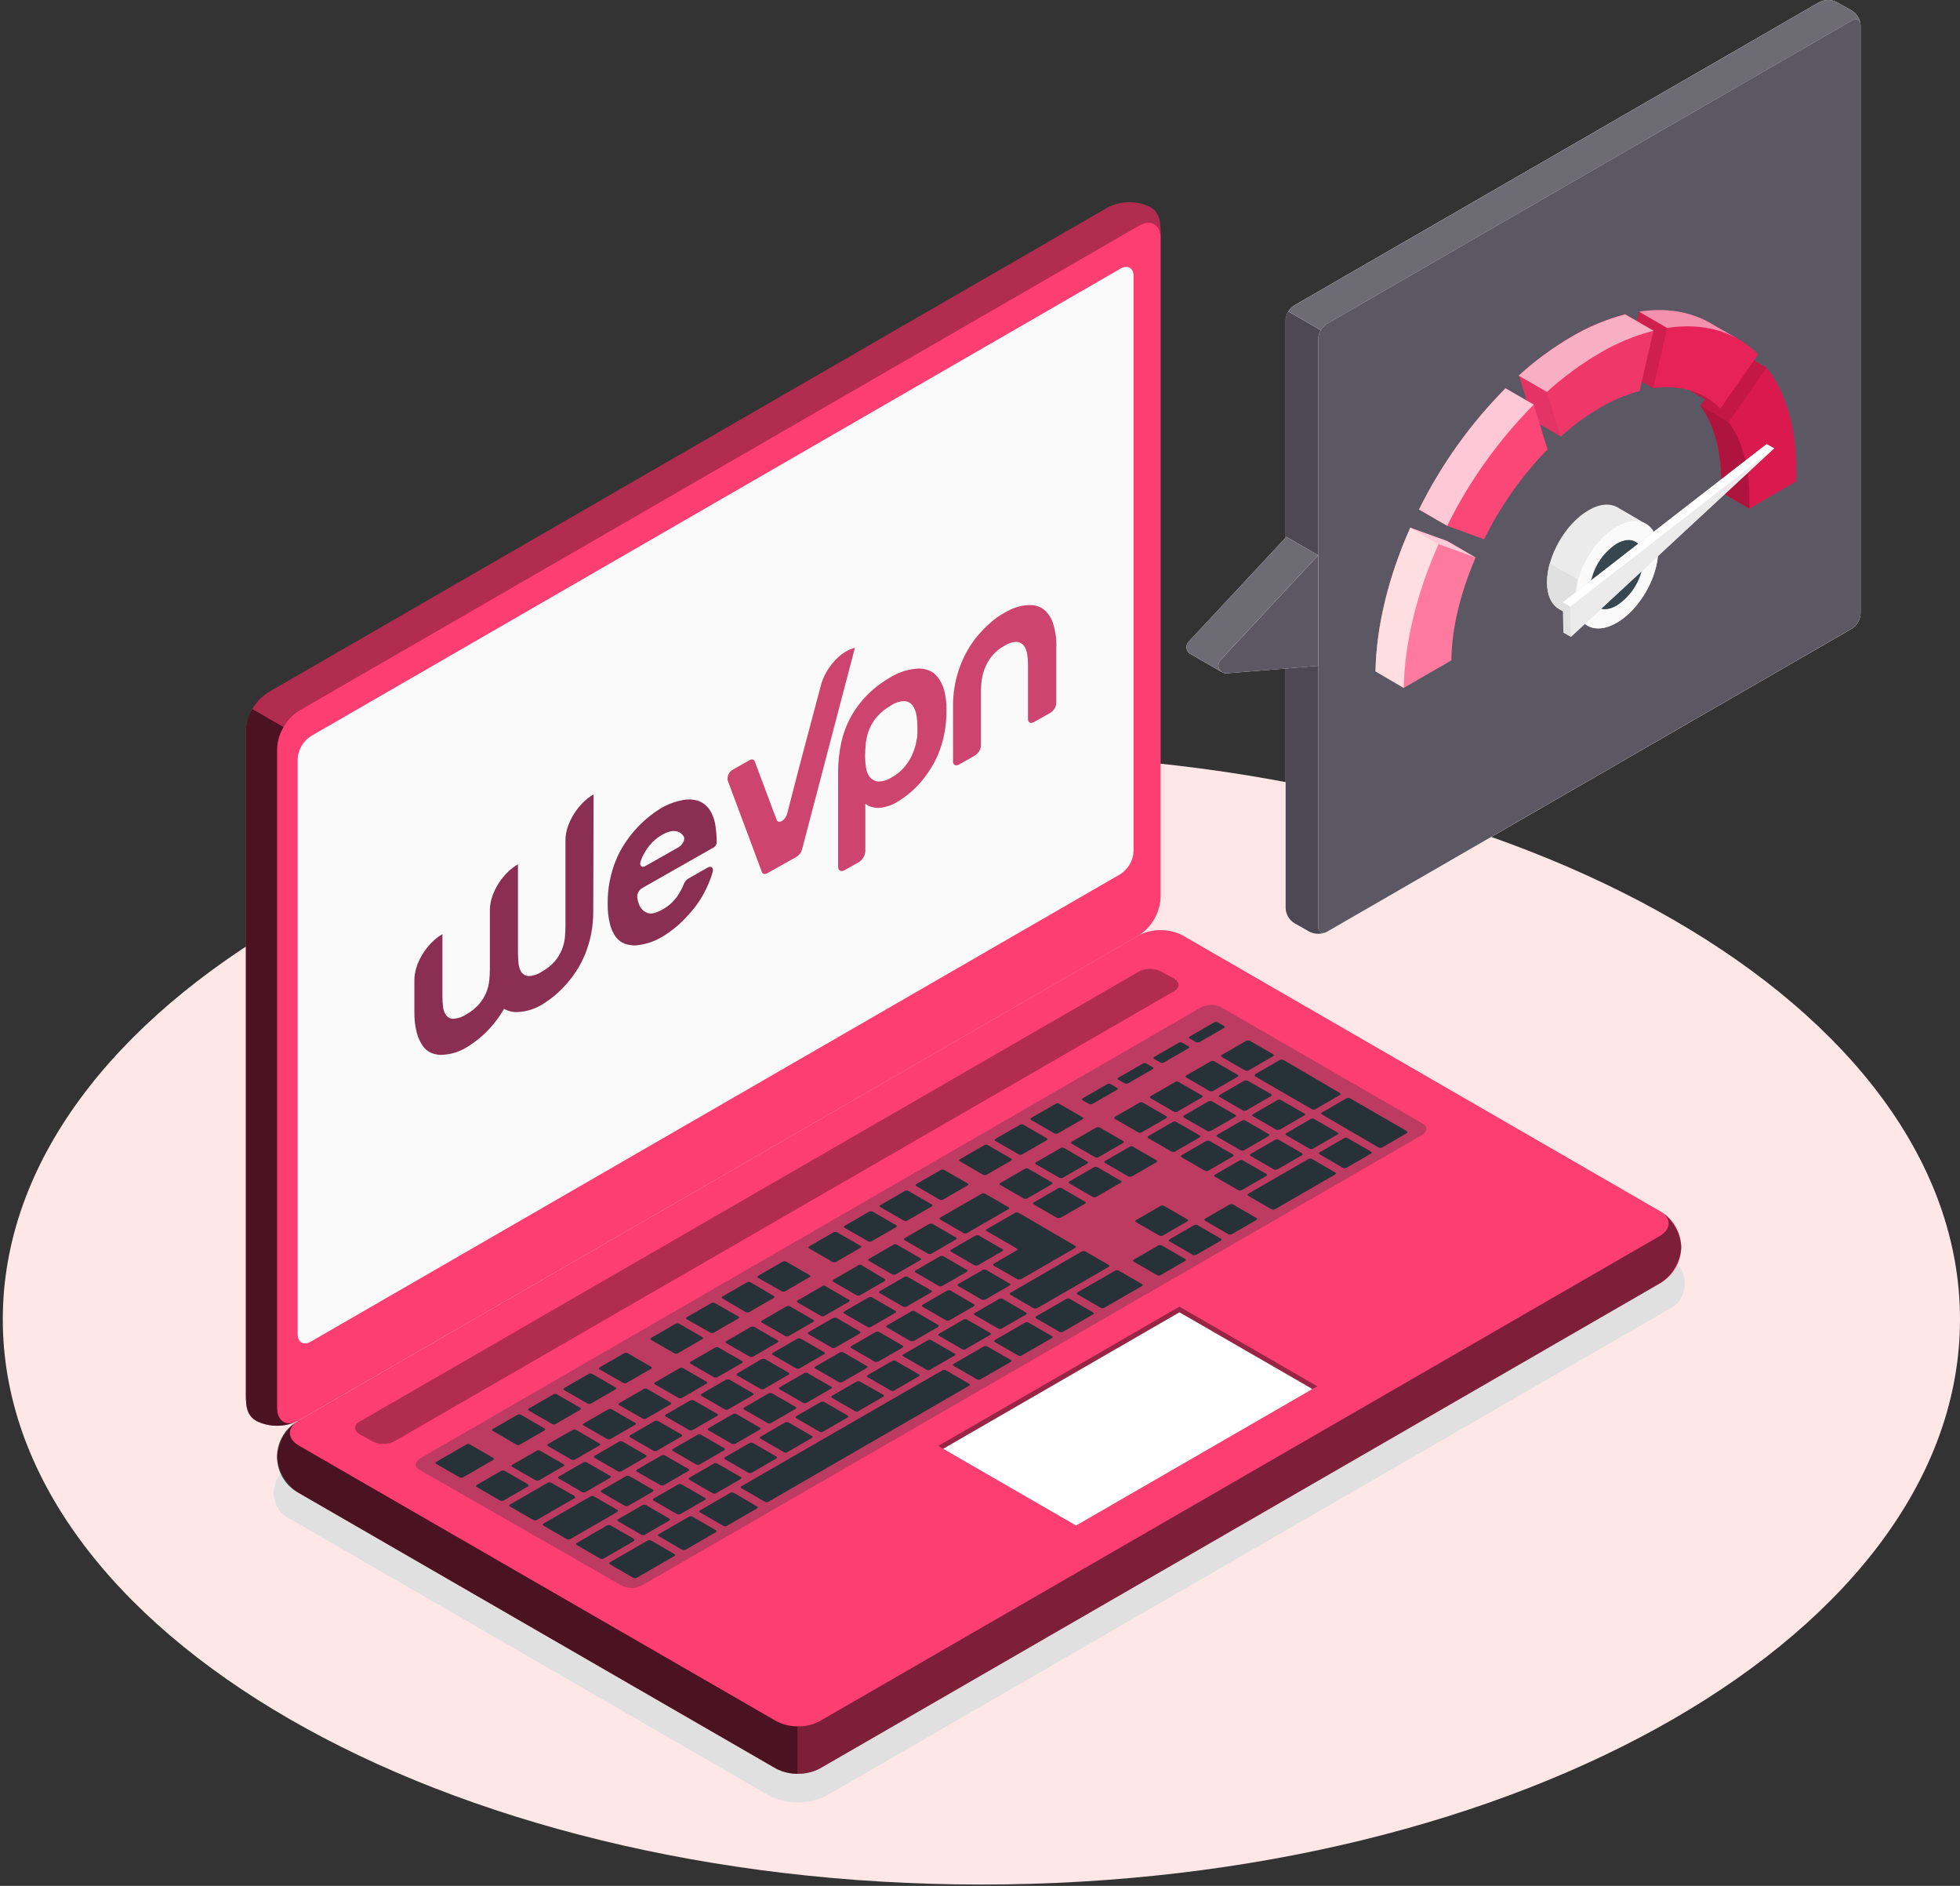 <svg width="473" height="455" viewBox="0 0 473 455" fill="none" xmlns="http://www.w3.org/2000/svg">
<rect x="0" y="0" width="473" height="455" fill="#333333" stroke="none"/>
<path d="M236.837 454.67C367.266 454.67 473 393.624 473 318.321C473 243.017 367.266 181.972 236.837 181.972C106.408 181.972 0.675 243.017 0.675 318.321C0.675 393.624 106.408 454.67 236.837 454.67Z" fill="#FFE7E7"/>
<path d="M192.536 434.845C190.016 434.88 187.53 434.265 185.318 433.058L70.232 366.606C68.986 366.062 67.926 365.166 67.182 364.029C66.437 362.891 66.041 361.561 66.041 360.202C66.041 358.843 66.437 357.513 67.182 356.375C67.926 355.238 68.986 354.342 70.232 353.798L272.874 236.795C275.1 235.622 277.579 235.009 280.096 235.009C282.613 235.009 285.092 235.622 287.318 236.795L402.405 303.248C403.651 303.792 404.711 304.687 405.455 305.825C406.199 306.962 406.596 308.292 406.596 309.651C406.596 311.011 406.199 312.341 405.455 313.478C404.711 314.615 403.651 315.511 402.405 316.055L199.763 433.058C197.547 434.264 195.058 434.879 192.536 434.845Z" fill="#E0E0E0"/>
<path d="M66.878 351.451C67.008 353.227 67.554 354.947 68.474 356.471C69.393 357.996 70.659 359.282 72.168 360.226L187.255 426.688C188.893 427.52 190.704 427.954 192.541 427.954C194.378 427.954 196.189 427.52 197.826 426.688L400.468 309.685C402.05 308.829 403.372 307.561 404.293 306.016C405.214 304.47 405.7 302.705 405.7 300.906C405.7 299.107 405.214 297.341 404.293 295.796C403.372 294.25 402.05 292.982 400.468 292.126L285.372 225.664C283.734 224.832 281.923 224.398 280.086 224.398C278.249 224.398 276.438 224.832 274.8 225.664L72.138 342.667C70.635 343.617 69.375 344.906 68.461 346.432C67.547 347.958 67.005 349.677 66.878 351.451Z" fill="#FD3E72"/>
<path opacity="0.5" d="M405.769 300.901C405.64 302.677 405.095 304.398 404.178 305.924C403.26 307.45 401.996 308.739 400.488 309.685L197.846 426.689C196.222 427.551 194.405 427.987 192.566 427.956V416.507C194.405 416.537 196.222 416.101 197.846 415.239L400.488 298.236C403.044 296.758 403.363 294.482 401.486 292.805C402.725 293.782 403.745 295.006 404.483 296.401C405.22 297.795 405.658 299.328 405.769 300.901Z" fill="black"/>
<path opacity="0.7" d="M192.546 416.507V427.947C190.703 427.988 188.882 427.555 187.255 426.689L72.138 360.227C70.591 359.41 69.288 358.198 68.361 356.714C67.434 355.23 66.917 353.527 66.862 351.779C66.808 350.03 67.217 348.298 68.049 346.759C68.881 345.22 70.106 343.929 71.6 343.017C69.234 344.714 69.423 347.2 72.138 348.777L187.255 415.2C188.879 416.078 190.7 416.528 192.546 416.507Z" fill="black"/>
<path d="M61.917 342.858C59.181 341.281 59.331 338.616 59.331 335.242V176.273C59.431 174.439 59.961 172.655 60.878 171.065C61.795 169.475 63.075 168.123 64.612 167.119L267.254 50.116C268.826 49.28 270.572 48.828 272.352 48.795C274.132 48.762 275.894 49.15 277.496 49.926C280.241 51.503 280.091 54.178 280.091 57.543V216.552C279.992 218.386 279.461 220.171 278.542 221.762C277.622 223.353 276.341 224.704 274.8 225.705L72.138 342.669C70.569 343.501 68.826 343.951 67.05 343.984C65.274 344.017 63.516 343.632 61.917 342.858Z" fill="#FD3E72"/>
<path opacity="0.3" d="M280.111 57.542C280.111 54.178 277.745 52.81 274.82 54.487L72.138 171.5C70.57 172.487 69.284 173.862 68.405 175.493L60.858 171.101C61.747 169.474 63.035 168.1 64.602 167.108L267.244 50.115C268.815 49.279 270.562 48.827 272.342 48.794C274.122 48.761 275.884 49.148 277.486 49.925C280.251 51.502 280.111 54.178 280.111 57.542Z" fill="black"/>
<path opacity="0.7" d="M71.54 342.986C70.024 343.67 68.376 344.013 66.714 343.991C65.051 343.969 63.413 343.581 61.917 342.857C59.181 341.279 59.331 338.614 59.331 335.24V176.271C59.392 174.434 59.925 172.643 60.878 171.07L68.425 175.433C67.483 177.003 66.951 178.784 66.878 180.613V339.622C66.878 342.747 68.914 344.154 71.54 342.986Z" fill="black"/>
<path d="M75.004 177.619L270.398 64.819C272.145 63.821 273.563 64.629 273.563 66.646V205.4C273.505 206.5 273.188 207.571 272.639 208.525C272.089 209.479 271.321 210.29 270.398 210.891L75.004 323.691C73.257 324.689 71.839 323.881 71.839 321.854V183.1C71.898 182.002 72.216 180.933 72.765 179.981C73.315 179.029 74.082 178.22 75.004 177.619Z" fill="#FAFAFA"/>
<g clip-path="url(#clip0)">
<path d="M172 204.59L155 214.25C154.616 214.471 154.3 214.793 154.085 215.181C153.87 215.568 153.764 216.007 153.78 216.45L153.85 216.94C153.961 217.533 154.153 218.109 154.42 218.65C154.611 219.035 154.878 219.378 155.205 219.658C155.531 219.938 155.91 220.149 156.32 220.28C157.16 220.6 158.32 220.28 159.88 219.43C161.298 218.653 162.519 217.562 163.45 216.24C164.086 215.298 164.622 214.293 165.05 213.24C165.251 212.735 165.599 212.303 166.05 212L170.81 209.3C171.68 208.81 172.27 209.4 171.99 210.4C171.783 211.167 171.522 211.919 171.21 212.65C170.707 213.915 170.112 215.142 169.43 216.32C168.81 217.371 168.111 218.374 167.34 219.32C166.661 220.169 165.941 220.983 165.18 221.76C163.591 223.398 161.796 224.823 159.84 226C157.829 227.212 155.561 227.934 153.22 228.11C152.396 228.099 151.579 227.957 150.8 227.69C149.968 227.387 149.237 226.857 148.69 226.16C147.99 225.217 147.486 224.142 147.21 223C146.804 221.365 146.615 219.684 146.65 218C146.608 214.405 147.288 210.838 148.65 207.51C149.227 206.114 149.933 204.774 150.76 203.51C151.499 202.4 152.308 201.338 153.18 200.33C155.066 198.177 157.276 196.332 159.73 194.86L159.87 194.78C161.625 193.821 163.539 193.187 165.52 192.91C166.272 192.84 167.03 192.88 167.77 193.03C168.536 193.172 169.26 193.483 169.89 193.94C170.599 194.474 171.183 195.156 171.6 195.94C172.161 197.003 172.526 198.158 172.68 199.35C172.75 199.9 172.82 200.46 172.87 201.05C172.92 201.64 172.96 202.29 172.96 203.05C172.978 203.374 172.895 203.696 172.723 203.972C172.551 204.247 172.299 204.463 172 204.59ZM163.88 204.3C164.77 203.8 165.4 202.45 165.01 201.83C164.738 201.37 164.339 200.998 163.86 200.76C163.322 200.527 162.731 200.444 162.15 200.52C161.327 200.656 160.539 200.952 159.83 201.39C158.975 201.864 158.19 202.457 157.5 203.15C156.847 203.811 156.273 204.546 155.79 205.34C155.321 206.092 154.929 206.889 154.62 207.72C154.22 208.82 154.85 209.45 155.74 208.95L163.91 204.32L163.88 204.3Z" fill="#8A2F52"/>
<path d="M143.24 191.66C139.49 193.79 136.46 198.71 136.46 202.66V223.46C136.46 224.33 136.41 225.23 136.32 226.2C136.219 227.181 135.983 228.143 135.62 229.06C135.201 230.08 134.632 231.03 133.93 231.88C133.032 232.918 131.951 233.783 130.74 234.43C129.796 235.074 128.691 235.441 127.55 235.49C127.219 235.477 126.895 235.39 126.602 235.234C126.309 235.078 126.056 234.858 125.86 234.59C125.454 233.974 125.209 233.266 125.15 232.53C125.056 231.69 125.006 230.846 125 230V208.52C121.25 210.65 118.22 215.52 118.22 219.52V233.77C118.22 234.64 118.17 235.53 118.08 236.51C117.871 238.597 117.038 240.573 115.69 242.18C114.79 243.219 113.709 244.086 112.5 244.74C111.553 245.386 110.445 245.753 109.3 245.8C108.969 245.787 108.645 245.699 108.354 245.541C108.063 245.383 107.812 245.161 107.62 244.89C107.212 244.275 106.968 243.566 106.91 242.83C106.818 241.977 106.771 241.119 106.77 240.26V225.38C103 227.51 100 232.45 100 236.4V244.1C99.965 245.784 100.153 247.466 100.56 249.1C100.857 250.246 101.344 251.335 102 252.32C102.503 253.05 103.194 253.631 104 254C104.726 254.309 105.502 254.482 106.29 254.51C108.482 254.479 110.627 253.872 112.51 252.75C114.881 251.325 117.005 249.525 118.8 247.42C119.632 246.442 120.394 245.406 121.08 244.32C121.26 244.02 121.45 243.71 121.64 243.38C121.822 243.49 122.008 243.59 122.2 243.68C122.929 243.989 123.709 244.162 124.5 244.19C126.692 244.159 128.837 243.552 130.72 242.43C133.09 240.995 135.211 239.185 137 237.07C137.824 236.103 138.576 235.077 139.25 234C140.036 232.761 140.705 231.452 141.25 230.09C141.86 228.545 142.332 226.949 142.66 225.32C143.018 223.459 143.189 221.566 143.17 219.67L143.24 191.66Z" fill="#8A2F52"/>
<path d="M193.54 205C193.344 205.7 192.895 206.303 192.28 206.69L188.71 208.69L185.14 210.69C184.58 211.01 184.06 210.9 183.88 210.44L175.59 188.24C175.519 187.735 175.602 187.22 175.829 186.764C176.056 186.307 176.415 185.929 176.86 185.68L180.86 183.41C181.43 183.09 181.94 183.2 182.13 183.66L187.43 197.81C187.83 198.88 189.55 197.91 189.94 196.39L192.94 184.78L198.12 165.3C199.25 161.07 202.91 157.01 206.31 156.3L193.54 205Z" fill="#CE4471"/>
<path d="M226.25 163.32C225.71 162.604 224.979 162.057 224.14 161.74C223.366 161.448 222.547 161.296 221.72 161.29C219.421 161.394 217.182 162.06 215.2 163.23C213.034 164.429 211.045 165.923 209.29 167.67C207.709 169.265 206.362 171.076 205.29 173.05C204.231 175.003 203.457 177.098 202.99 179.27C202.501 181.571 202.256 183.917 202.26 186.27V209.1C202.26 210.1 202.99 210.43 203.9 209.91L207.19 208.05C207.656 207.767 208.048 207.378 208.333 206.913C208.618 206.449 208.788 205.923 208.83 205.38V193.88C209.167 194.193 209.565 194.431 210 194.58C210.903 194.905 211.872 194.997 212.82 194.85C213.928 194.663 215.001 194.306 216 193.79L216.26 193.64C218.523 192.317 220.55 190.627 222.26 188.64C223.075 187.666 223.826 186.64 224.51 185.57C225.291 184.356 225.96 183.074 226.51 181.74C227.804 178.448 228.45 174.937 228.41 171.4C228.455 169.714 228.256 168.03 227.82 166.4C227.509 165.278 226.975 164.231 226.25 163.32ZM221.25 178.22C221.096 179.367 220.797 180.489 220.36 181.56C219.889 182.734 219.249 183.832 218.46 184.82C217.56 185.94 216.445 186.868 215.18 187.55C214.212 188.213 213.063 188.562 211.89 188.55C211.108 188.466 210.389 188.078 209.89 187.47C209.392 186.792 209.079 185.996 208.98 185.16C208.844 184.27 208.774 183.371 208.77 182.47C208.77 181.47 208.84 180.34 208.95 179.24C209.085 178.116 209.364 177.013 209.78 175.96C210.228 174.83 210.871 173.787 211.68 172.88C212.658 171.787 213.815 170.867 215.1 170.16C216.07 169.501 217.217 169.152 218.39 169.16C218.768 169.199 219.133 169.318 219.46 169.509C219.788 169.701 220.071 169.96 220.29 170.27C220.748 170.975 221.052 171.769 221.18 172.6C221.316 173.487 221.386 174.383 221.39 175.28C221.432 176.261 221.402 177.244 221.3 178.22H221.25Z" fill="#CE4471"/>
<path d="M254.08 150.24C253.664 148.992 252.905 147.887 251.89 147.05C251.061 146.405 250.05 146.038 249 146C248.014 145.952 247.027 146.049 246.07 146.29C245.233 146.491 244.421 146.786 243.65 147.17C242.97 147.5 242.57 147.73 242.45 147.8C242.33 147.87 241.89 148.14 241.23 148.54C240.395 149.092 239.602 149.707 238.86 150.38C237.818 151.314 236.84 152.317 235.93 153.38C234.818 154.715 233.849 156.163 233.04 157.7C232.103 159.499 231.372 161.398 230.86 163.36C230.264 165.669 229.971 168.046 229.99 170.43V183.72C229.99 184.59 230.65 184.91 231.47 184.44L235.25 182.3C235.671 182.047 236.024 181.698 236.282 181.28C236.539 180.862 236.693 180.389 236.73 179.9V166.67C236.734 165.75 236.804 164.831 236.94 163.92C237.091 162.913 237.366 161.929 237.76 160.99C238.193 159.976 238.768 159.03 239.47 158.18C240.293 157.21 241.29 156.403 242.41 155.8C243.278 155.216 244.294 154.89 245.34 154.86C245.67 154.877 245.993 154.964 246.287 155.113C246.582 155.263 246.842 155.473 247.05 155.73C247.484 156.319 247.765 157.006 247.87 157.73C248.011 158.559 248.081 159.399 248.08 160.24V173.47C248.08 174.34 248.74 174.66 249.56 174.19L253.44 172C253.859 171.746 254.212 171.396 254.47 170.979C254.727 170.561 254.881 170.089 254.92 169.6V156.36C255.001 154.287 254.717 152.215 254.08 150.24Z" fill="#CE4471"/>
</g>
<path opacity="0.3" d="M86.793 342.987L274.9 234.379C275.721 233.965 276.627 233.75 277.545 233.75C278.464 233.75 279.37 233.965 280.191 234.379L283.325 236.096C284.783 236.944 284.783 238.312 283.325 239.15L95.178 347.738C94.36 348.156 93.455 348.374 92.537 348.374C91.619 348.374 90.714 348.156 89.897 347.738L86.793 346.031C85.335 345.193 85.335 343.825 86.793 342.987Z" fill="black"/>
<path opacity="0.3" d="M101.547 351.762L289.654 243.154C290.383 242.736 291.199 242.494 292.038 242.447C292.877 242.401 293.715 242.55 294.486 242.884L343.449 271.154C344.657 271.853 344.447 273.101 342.99 273.949L155.102 382.407C154.37 382.822 153.553 383.062 152.713 383.109C151.873 383.156 151.034 383.008 150.26 382.677L101.087 354.537C99.879 353.848 100.089 352.6 101.547 351.762Z" fill="#263238"/>
<path d="M264.548 288.773L270.438 285.369C270.688 285.219 270.707 285 270.488 284.87L264.848 281.616C264.715 281.553 264.57 281.521 264.424 281.521C264.277 281.521 264.132 281.553 263.999 281.616L258.11 285.02C257.85 285.169 257.83 285.389 258.06 285.519L263.69 288.763C263.823 288.829 263.969 288.863 264.118 288.865C264.267 288.867 264.414 288.835 264.548 288.773ZM255.944 277.004L250.054 280.398C249.804 280.548 249.784 280.767 250.004 280.897L255.644 284.151C255.777 284.214 255.922 284.246 256.068 284.246C256.215 284.246 256.36 284.214 256.493 284.151L262.382 280.747C262.632 280.608 262.662 280.388 262.432 280.258L256.812 276.974C256.676 276.909 256.525 276.877 256.374 276.882C256.223 276.888 256.075 276.929 255.944 277.004ZM236.917 287.985L226.935 293.744C226.675 293.884 226.655 294.114 226.875 294.233L232.515 297.488C232.648 297.556 232.795 297.592 232.944 297.592C233.094 297.592 233.241 297.556 233.373 297.488L243.356 291.738C243.605 291.588 243.625 291.369 243.356 291.239L237.726 287.985C237.598 287.928 237.461 287.899 237.322 287.899C237.182 287.899 237.045 287.928 236.917 287.985ZM247.339 281.995L241.449 285.389C241.2 285.539 241.18 285.758 241.399 285.888L247.029 289.142C247.163 289.206 247.31 289.239 247.459 289.239C247.607 289.239 247.754 289.206 247.888 289.142L253.777 285.738C254.027 285.599 254.047 285.379 253.827 285.249L248.197 281.995C248.066 281.924 247.92 281.885 247.77 281.881C247.621 281.878 247.473 281.91 247.339 281.975V281.995ZM224.23 295.312L218.34 298.716C218.09 298.855 218.071 299.075 218.29 299.205L223.93 302.459C224.061 302.527 224.207 302.563 224.354 302.563C224.502 302.563 224.648 302.527 224.779 302.459L230.668 299.065C230.918 298.915 230.948 298.696 230.718 298.566L225.088 295.312C224.954 295.248 224.807 295.215 224.659 295.215C224.51 295.215 224.364 295.248 224.23 295.312ZM215.625 300.303L209.735 303.707C209.486 303.846 209.466 304.066 209.685 304.196L215.315 307.45C215.448 307.518 215.595 307.554 215.745 307.554C215.894 307.554 216.041 307.518 216.174 307.45L222.063 304.046C222.313 303.906 222.333 303.687 222.113 303.557L216.483 300.303C216.352 300.231 216.206 300.192 216.057 300.189C215.907 300.185 215.759 300.218 215.625 300.283V300.303ZM237.706 313.579L243.595 310.175C243.845 310.036 243.875 309.806 243.645 309.686L238.015 306.392C237.882 306.324 237.735 306.288 237.586 306.288C237.437 306.288 237.29 306.324 237.157 306.392L231.267 309.786C231.018 309.936 230.998 310.155 231.267 310.285L236.907 313.539C237.032 313.597 237.167 313.629 237.304 313.633C237.442 313.636 237.579 313.611 237.706 313.559V313.579ZM229.101 318.57L234.991 315.166C235.24 315.017 235.26 314.797 235.041 314.667L229.41 311.383C229.276 311.319 229.13 311.286 228.981 311.286C228.833 311.286 228.686 311.319 228.552 311.383L222.662 314.787C222.413 314.937 222.393 315.156 222.662 315.286L228.292 318.541C228.42 318.595 228.559 318.623 228.698 318.621C228.837 318.619 228.974 318.588 229.101 318.531V318.57ZM220.496 323.562L226.386 320.158C226.635 320.008 226.655 319.788 226.386 319.659L220.796 316.374C220.663 316.312 220.518 316.28 220.371 316.28C220.225 316.28 220.08 316.312 219.947 316.374L214.058 319.778C213.798 319.928 213.778 320.148 214.058 320.267L219.688 323.522C219.816 323.575 219.955 323.601 220.094 323.597C220.233 323.594 220.37 323.561 220.496 323.502V323.562ZM211.881 328.553L217.771 325.159C218.021 325.009 218.051 324.789 217.821 324.66L212.191 321.366C212.057 321.302 211.91 321.269 211.762 321.269C211.613 321.269 211.467 321.302 211.332 321.366L205.443 324.769C205.193 324.909 205.173 325.139 205.443 325.259L211.083 328.513C211.212 328.567 211.353 328.591 211.493 328.582C211.633 328.573 211.769 328.533 211.891 328.463L211.881 328.553ZM255.934 293.824L261.823 290.43C262.073 290.28 262.103 290.061 261.873 289.931L256.243 286.677C256.109 286.613 255.962 286.58 255.814 286.58C255.665 286.58 255.519 286.613 255.385 286.677L249.495 290.081C249.245 290.221 249.225 290.45 249.445 290.57L255.085 293.824C255.223 293.879 255.373 293.899 255.52 293.884C255.668 293.868 255.81 293.817 255.934 293.734V293.824ZM246.321 308.678L259.457 301.091C259.707 300.942 259.727 300.722 259.507 300.592L245.831 292.606C245.697 292.542 245.551 292.509 245.402 292.509C245.254 292.509 245.107 292.542 244.973 292.606L238.185 296.529C237.935 296.679 237.905 296.899 238.135 297.029L245.372 301.211C245.602 301.331 245.572 301.56 245.322 301.7L239.842 304.865C239.592 305.014 239.563 305.234 239.842 305.364L245.472 308.618C245.607 308.676 245.753 308.703 245.9 308.698C246.046 308.693 246.19 308.655 246.321 308.588V308.678ZM207.02 305.344L201.13 308.738C200.871 308.888 200.851 309.107 201.071 309.237L206.711 312.491C206.845 312.555 206.991 312.588 207.14 312.588C207.288 312.588 207.435 312.555 207.569 312.491L213.459 309.087C213.708 308.947 213.728 308.728 213.509 308.598L207.898 305.224C207.761 305.155 207.609 305.122 207.455 305.127C207.302 305.132 207.152 305.176 207.02 305.254V305.344ZM198.405 310.335L192.516 313.729C192.266 313.879 192.246 314.098 192.466 314.228L198.106 317.482C198.239 317.545 198.383 317.577 198.53 317.577C198.677 317.577 198.822 317.545 198.954 317.482L204.844 314.078C205.093 313.939 205.123 313.709 204.894 313.589L199.264 310.335C199.14 310.249 198.997 310.194 198.848 310.175C198.699 310.156 198.547 310.173 198.405 310.225V310.335ZM150.769 363.291C150.902 363.36 151.049 363.395 151.199 363.395C151.348 363.395 151.495 363.36 151.628 363.291L157.518 359.897C157.767 359.748 157.787 359.528 157.567 359.398L151.937 356.144C151.803 356.08 151.657 356.047 151.508 356.047C151.36 356.047 151.213 356.08 151.079 356.144L145.189 359.548C144.94 359.688 144.92 359.917 145.139 360.037L150.769 363.291ZM129.547 349.995L123.657 353.389C123.398 353.539 123.378 353.758 123.607 353.888L129.238 357.142C129.372 357.206 129.518 357.239 129.667 357.239C129.815 357.239 129.962 357.206 130.096 357.142L135.986 353.738C136.235 353.599 136.255 353.369 135.986 353.249L130.346 349.995C130.222 349.933 130.086 349.9 129.947 349.899C129.809 349.897 129.672 349.926 129.547 349.985V349.995ZM140.458 359.977C140.592 360.041 140.738 360.074 140.887 360.074C141.035 360.074 141.182 360.041 141.316 359.977L147.206 356.573C147.455 356.434 147.475 356.214 147.256 356.084L141.616 352.83C141.485 352.762 141.339 352.726 141.191 352.726C141.044 352.726 140.898 352.762 140.767 352.83L134.878 356.224C134.628 356.374 134.598 356.593 134.878 356.723L140.458 359.977ZM164.206 365.288L170.095 361.884C170.345 361.744 170.375 361.525 170.145 361.395L164.515 358.141C164.382 358.072 164.235 358.037 164.086 358.037C163.937 358.037 163.789 358.072 163.657 358.141L157.767 361.535C157.518 361.684 157.498 361.904 157.717 362.034L163.357 365.288C163.49 365.35 163.635 365.383 163.781 365.383C163.928 365.383 164.073 365.35 164.206 365.288ZM154.742 370.279C154.877 370.343 155.023 370.376 155.172 370.376C155.32 370.376 155.467 370.343 155.601 370.279L161.491 366.875C161.74 366.735 161.76 366.516 161.54 366.386L155.91 363.132C155.778 363.063 155.63 363.028 155.481 363.028C155.332 363.028 155.185 363.063 155.052 363.132L149.162 366.526C148.913 366.675 148.893 366.895 149.162 367.025L154.742 370.279ZM138.152 345.004L132.262 348.398C132.013 348.547 131.993 348.767 132.262 348.897L137.892 352.151C138.026 352.215 138.173 352.248 138.321 352.248C138.47 352.248 138.617 352.215 138.751 352.151L144.64 348.747C144.89 348.607 144.91 348.388 144.64 348.258L139.02 344.984C138.884 344.918 138.734 344.887 138.582 344.892C138.431 344.897 138.283 344.939 138.152 345.014V345.004ZM181.196 320.148L175.306 323.552C175.047 323.701 175.027 323.921 175.246 324.051L180.886 327.295C181.02 327.359 181.167 327.392 181.315 327.392C181.464 327.392 181.611 327.359 181.745 327.295L187.634 323.891C187.884 323.741 187.904 323.522 187.684 323.392L182.044 320.148C181.912 320.083 181.766 320.05 181.619 320.051C181.471 320.053 181.326 320.089 181.196 320.158V320.148ZM146.757 340.033L140.867 343.436C140.617 343.576 140.597 343.796 140.867 343.926L146.507 347.18C146.64 347.242 146.785 347.275 146.931 347.275C147.078 347.275 147.223 347.242 147.356 347.18L153.245 343.776C153.495 343.636 153.525 343.417 153.295 343.287L147.665 340.033C147.525 339.957 147.368 339.918 147.209 339.92C147.051 339.922 146.895 339.964 146.757 340.042V340.033ZM189.8 315.186L183.911 318.58C183.661 318.73 183.641 318.95 183.861 319.08L189.491 322.334C189.625 322.398 189.772 322.431 189.92 322.431C190.069 322.431 190.215 322.398 190.35 322.334L196.239 318.93C196.489 318.79 196.509 318.56 196.289 318.441L190.659 315.186C190.525 315.12 190.378 315.086 190.229 315.087C190.079 315.089 189.932 315.127 189.8 315.196V315.186ZM172.581 325.119L166.691 328.523C166.442 328.663 166.422 328.892 166.641 329.012L172.281 332.266C172.412 332.334 172.558 332.37 172.706 332.37C172.853 332.37 172.999 332.334 173.13 332.266L179.02 328.872C179.269 328.722 179.299 328.503 179.069 328.373L173.439 325.119C173.305 325.057 173.158 325.025 173.009 325.027C172.861 325.029 172.714 325.063 172.581 325.129V325.119ZM163.976 330.11L158.087 333.514C157.837 333.654 157.817 333.873 158.087 334.003L163.717 337.257C163.849 337.326 163.997 337.361 164.146 337.361C164.295 337.361 164.442 337.326 164.575 337.257L170.465 333.863C170.714 333.714 170.734 333.494 170.515 333.364L164.885 330.11C164.745 330.037 164.589 329.997 164.432 329.996C164.274 329.994 164.118 330.03 163.976 330.1V330.11ZM155.371 335.101L149.482 338.505C149.222 338.645 149.202 338.865 149.422 338.994L155.062 342.249C155.195 342.317 155.342 342.353 155.491 342.353C155.64 342.353 155.788 342.317 155.92 342.249L161.81 338.845C162.06 338.705 162.079 338.485 161.81 338.355L156.17 335.101C156.046 335.042 155.911 335.008 155.774 335.003C155.636 334.998 155.499 335.021 155.371 335.071V335.101ZM194.672 338.435L200.561 335.031C200.811 334.892 200.831 334.672 200.561 334.542L194.921 331.288C194.789 331.226 194.644 331.193 194.497 331.193C194.351 331.193 194.206 331.226 194.073 331.288L188.183 334.692C187.924 334.832 187.904 335.051 188.133 335.181L193.763 338.435C193.905 338.508 194.063 338.543 194.222 338.538C194.38 338.532 194.535 338.487 194.672 338.405V338.435ZM274.97 266.043L269.08 269.447C268.831 269.587 268.811 269.817 269.03 269.936L274.671 273.191C274.803 273.259 274.95 273.295 275.1 273.295C275.249 273.295 275.396 273.259 275.529 273.191L281.419 269.797C281.668 269.647 281.688 269.427 281.468 269.298L275.828 266.043C275.697 265.975 275.551 265.936 275.403 265.931C275.254 265.926 275.106 265.954 274.97 266.013V266.043ZM264.558 272.033L258.669 275.437C258.409 275.576 258.389 275.796 258.609 275.926L264.249 279.18C264.382 279.248 264.529 279.284 264.678 279.284C264.827 279.284 264.975 279.248 265.107 279.18L270.997 275.776C271.247 275.636 271.267 275.417 271.047 275.287L265.407 272.033C265.274 271.97 265.129 271.938 264.983 271.938C264.836 271.938 264.691 271.97 264.558 272.033ZM283.585 261.052L277.695 264.456C277.446 264.606 277.416 264.825 277.645 264.955L283.275 268.199C283.409 268.263 283.556 268.296 283.705 268.296C283.853 268.296 284 268.263 284.134 268.199L290.023 264.795C290.273 264.646 290.293 264.426 290.073 264.296L284.433 261.042C284.3 260.98 284.156 260.947 284.009 260.947C283.862 260.947 283.717 260.98 283.585 261.042V261.052ZM235.999 305.254L241.888 301.86C242.138 301.71 242.168 301.491 241.888 301.361L236.258 298.107C236.124 298.043 235.978 298.01 235.829 298.01C235.681 298.01 235.534 298.043 235.4 298.107L229.51 301.511C229.261 301.65 229.241 301.87 229.51 302L235.15 305.254C235.282 305.321 235.428 305.355 235.576 305.353C235.724 305.351 235.869 305.314 235.999 305.244V305.254ZM293.048 256.061C292.915 255.993 292.768 255.957 292.619 255.957C292.469 255.957 292.322 255.993 292.19 256.061L286.3 259.455C286.05 259.605 286.03 259.824 286.25 259.954L291.88 263.208C292.014 263.272 292.161 263.305 292.309 263.305C292.458 263.305 292.604 263.272 292.739 263.208L298.628 259.804C298.878 259.665 298.908 259.435 298.678 259.315L293.048 256.061ZM203.277 333.444L209.166 330.05C209.416 329.9 209.436 329.681 209.166 329.551L203.536 326.297C203.402 326.233 203.255 326.2 203.107 326.2C202.958 326.2 202.812 326.233 202.678 326.297L196.788 329.701C196.539 329.841 196.519 330.06 196.788 330.19L202.418 333.444C202.552 333.511 202.699 333.545 202.849 333.543C202.998 333.541 203.145 333.504 203.277 333.434V333.444ZM308.84 272.552L314.73 269.148C314.979 269.008 314.999 268.778 314.78 268.659L309.15 265.404C309.017 265.336 308.87 265.3 308.72 265.3C308.571 265.3 308.424 265.336 308.291 265.404L302.401 268.798C302.152 268.948 302.122 269.168 302.352 269.298L307.982 272.552C308.123 272.601 308.274 272.617 308.422 272.6C308.571 272.582 308.714 272.532 308.84 272.452V272.552ZM292.18 272.871L298.069 269.467C298.319 269.327 298.349 269.108 298.119 268.978L292.489 265.724C292.355 265.66 292.208 265.627 292.06 265.627C291.911 265.627 291.765 265.66 291.631 265.724L285.741 269.128C285.491 269.268 285.471 269.487 285.691 269.617L291.331 272.871C291.467 272.93 291.615 272.956 291.763 272.945C291.91 272.935 292.053 272.889 292.18 272.811V272.871ZM301.094 260.753C300.96 260.689 300.813 260.656 300.665 260.656C300.516 260.656 300.369 260.689 300.235 260.753L294.346 264.157C294.096 264.296 294.076 264.516 294.296 264.646L299.936 267.9C300.069 267.968 300.216 268.004 300.365 268.004C300.514 268.004 300.662 267.968 300.794 267.9L306.724 264.466C306.973 264.316 306.993 264.097 306.774 263.967L301.094 260.753ZM302.911 259.704L316.596 267.611C316.729 267.673 316.874 267.705 317.021 267.705C317.167 267.705 317.312 267.673 317.445 267.611L323.334 264.207C323.584 264.067 323.614 263.847 323.384 263.717L309.719 255.722C309.586 255.659 309.441 255.627 309.294 255.627C309.148 255.627 309.003 255.659 308.87 255.722L302.98 259.125C302.731 259.295 302.731 259.525 302.911 259.645V259.704ZM283.026 270.685L277.136 274.089C276.887 274.229 276.857 274.448 277.086 274.578L282.716 277.832C282.85 277.896 282.997 277.929 283.146 277.929C283.294 277.929 283.441 277.896 283.575 277.832L289.464 274.428C289.714 274.289 289.734 274.069 289.514 273.939L283.884 270.685C283.753 270.614 283.607 270.575 283.457 270.571C283.308 270.568 283.16 270.6 283.026 270.665V270.685ZM218.24 308.089L212.351 311.493C212.101 311.633 212.071 311.852 212.301 311.982L217.931 315.236C218.064 315.305 218.211 315.34 218.36 315.34C218.509 315.34 218.656 315.305 218.789 315.236L224.679 311.832C224.928 311.693 224.948 311.473 224.729 311.343L219.089 308.089C218.959 308.018 218.815 307.979 218.667 307.975C218.519 307.972 218.373 308.004 218.24 308.069V308.089ZM299.377 277.513C299.511 277.577 299.658 277.61 299.806 277.61C299.955 277.61 300.101 277.577 300.235 277.513L306.125 274.109C306.374 273.969 306.394 273.74 306.175 273.62L300.535 270.366C300.404 270.297 300.258 270.262 300.111 270.262C299.963 270.262 299.817 270.297 299.686 270.366L293.797 273.76C293.537 273.909 293.517 274.129 293.737 274.259L299.377 277.513ZM226.865 303.098L220.975 306.502C220.726 306.642 220.706 306.861 220.925 306.991L226.556 310.245C226.688 310.313 226.835 310.349 226.985 310.349C227.134 310.349 227.281 310.313 227.414 310.245L233.304 306.851C233.553 306.701 233.573 306.482 233.304 306.352L227.674 303.098C227.546 303.041 227.409 303.012 227.269 303.012C227.13 303.012 226.992 303.041 226.865 303.098ZM159.384 358.3C159.516 358.367 159.661 358.402 159.808 358.402C159.956 358.402 160.101 358.367 160.233 358.3L166.122 354.896C166.372 354.747 166.402 354.527 166.122 354.397L160.492 351.153C160.358 351.089 160.212 351.056 160.063 351.056C159.915 351.056 159.768 351.089 159.634 351.153L153.744 354.557C153.495 354.707 153.475 354.926 153.694 355.056L159.384 358.3ZM149.402 347.819L143.512 351.223C143.263 351.362 143.243 351.582 143.462 351.712L149.092 354.966C149.227 355.03 149.373 355.063 149.522 355.063C149.67 355.063 149.817 355.03 149.951 354.966L155.841 351.562C156.09 351.422 156.11 351.203 155.89 351.073L150.26 347.819C150.123 347.747 149.97 347.71 149.815 347.712C149.66 347.714 149.508 347.754 149.372 347.829L149.402 347.819ZM168.877 353.309L174.767 349.905C175.017 349.765 175.037 349.536 174.817 349.416L169.177 346.162C169.046 346.093 168.9 346.058 168.753 346.058C168.605 346.058 168.459 346.093 168.328 346.162L162.439 349.556C162.189 349.705 162.159 349.925 162.389 350.055L167.969 353.309C168.106 353.376 168.256 353.411 168.408 353.411C168.561 353.411 168.711 353.376 168.848 353.309H168.877ZM177.482 348.318L183.372 344.914C183.621 344.774 183.641 344.555 183.372 344.425L177.742 341.171C177.609 341.102 177.462 341.067 177.313 341.067C177.163 341.067 177.016 341.102 176.883 341.171L170.994 344.564C170.744 344.714 170.724 344.934 170.944 345.064L176.574 348.318C176.711 348.385 176.861 348.42 177.013 348.42C177.165 348.42 177.316 348.385 177.452 348.318H177.482ZM186.087 343.327L191.977 339.923C192.226 339.783 192.256 339.563 191.977 339.434L186.347 336.179C186.214 336.111 186.067 336.075 185.917 336.075C185.768 336.075 185.621 336.111 185.488 336.179L179.599 339.573C179.349 339.723 179.329 339.943 179.599 340.072L185.239 343.327C185.364 343.393 185.501 343.431 185.642 343.44C185.784 343.448 185.925 343.427 186.057 343.377L186.087 343.327ZM157.987 342.858L152.097 346.262C151.848 346.401 151.828 346.621 152.047 346.751L157.687 350.005C157.818 350.073 157.964 350.109 158.111 350.109C158.259 350.109 158.405 350.073 158.536 350.005L164.425 346.601C164.675 346.461 164.705 346.242 164.475 346.112L158.845 342.858C158.711 342.794 158.564 342.761 158.416 342.761C158.267 342.761 158.121 342.794 157.987 342.858ZM166.601 337.866L160.712 341.27C160.462 341.41 160.432 341.63 160.662 341.759L166.292 345.014C166.425 345.082 166.572 345.118 166.721 345.118C166.871 345.118 167.018 345.082 167.151 345.014L173.04 341.62C173.29 341.47 173.31 341.25 173.09 341.121L167.45 337.866C167.314 337.806 167.167 337.776 167.018 337.779C166.87 337.783 166.724 337.819 166.592 337.886L166.601 337.866ZM201.031 317.991L195.141 321.385C194.891 321.535 194.872 321.755 195.091 321.885L200.721 325.139C200.855 325.203 201.002 325.236 201.15 325.236C201.299 325.236 201.446 325.203 201.58 325.139L207.469 321.735C207.719 321.595 207.739 321.366 207.519 321.246L201.909 317.981C201.77 317.913 201.616 317.879 201.461 317.885C201.306 317.89 201.155 317.933 201.021 318.011L201.031 317.991ZM192.426 322.983L186.536 326.377C186.287 326.526 186.257 326.746 186.486 326.876L192.116 330.13C192.25 330.194 192.397 330.227 192.546 330.227C192.694 330.227 192.841 330.194 192.975 330.13L198.864 326.726C199.114 326.586 199.134 326.357 198.914 326.237L193.274 322.983C193.142 322.913 192.995 322.876 192.845 322.876C192.695 322.876 192.548 322.913 192.416 322.983H192.426ZM209.635 313L203.746 316.394C203.496 316.544 203.476 316.764 203.696 316.893L209.336 320.148C209.469 320.21 209.614 320.242 209.76 320.242C209.907 320.242 210.052 320.21 210.184 320.148L216.074 316.744C216.324 316.604 216.354 316.384 216.074 316.255L210.444 313C210.313 312.945 210.172 312.919 210.03 312.926C209.888 312.933 209.75 312.972 209.625 313.04L209.635 313ZM175.206 332.875L169.317 336.279C169.067 336.419 169.047 336.648 169.267 336.768L174.897 340.023C175.03 340.091 175.177 340.126 175.326 340.126C175.475 340.126 175.623 340.091 175.755 340.023L181.645 336.629C181.894 336.479 181.914 336.259 181.695 336.129L176.065 332.875C175.926 332.816 175.776 332.789 175.626 332.796C175.476 332.803 175.329 332.843 175.196 332.915L175.206 332.875ZM183.811 327.884L177.951 331.348C177.702 331.498 177.682 331.717 177.902 331.847L183.542 335.091C183.673 335.158 183.818 335.193 183.966 335.193C184.113 335.193 184.259 335.158 184.39 335.091L190.28 331.687C190.529 331.538 190.559 331.318 190.33 331.188L184.699 327.944C184.56 327.874 184.406 327.837 184.25 327.837C184.094 327.837 183.94 327.874 183.801 327.944L183.811 327.884ZM172.83 360.257L178.72 356.853C178.97 356.713 178.99 356.493 178.77 356.364L173.13 353.109C172.999 353.041 172.853 353.006 172.706 353.006C172.558 353.006 172.412 353.041 172.281 353.109L166.392 356.513C166.132 356.653 166.112 356.873 166.332 357.003L171.972 360.257C172.1 360.33 172.244 360.371 172.391 360.378C172.539 360.385 172.686 360.357 172.82 360.297L172.83 360.257ZM127.431 358.111L121.801 354.866C121.667 354.802 121.52 354.769 121.371 354.769C121.223 354.769 121.076 354.802 120.942 354.866L115.053 358.27C114.803 358.42 114.783 358.64 115.053 358.769L120.693 362.024C120.825 362.086 120.97 362.118 121.117 362.118C121.264 362.118 121.408 362.086 121.541 362.024L127.431 358.62C127.62 358.52 127.65 358.3 127.421 358.17L127.431 358.111ZM138.651 360.936L133.031 357.741C132.898 357.673 132.751 357.637 132.602 357.637C132.452 357.637 132.305 357.673 132.172 357.741L123.118 362.972C122.869 363.112 122.839 363.331 123.068 363.461L128.698 366.715C128.831 366.784 128.978 366.819 129.128 366.819C129.277 366.819 129.424 366.784 129.557 366.715L138.611 361.485C138.841 361.345 138.87 361.115 138.641 360.995L138.651 360.936ZM119.056 351.752L113.415 348.498C113.284 348.429 113.139 348.394 112.991 348.394C112.844 348.394 112.698 348.429 112.567 348.498L105.32 352.68C105.07 352.83 105.04 353.05 105.26 353.179L110.9 356.424C111.034 356.487 111.181 356.521 111.329 356.521C111.478 356.521 111.624 356.487 111.758 356.424L119.006 352.231C119.215 352.101 119.235 351.882 119.056 351.752ZM124.616 348.537C124.747 348.606 124.892 348.641 125.04 348.641C125.188 348.641 125.333 348.606 125.464 348.537L131.354 345.143C131.603 344.994 131.633 344.774 131.404 344.644L125.734 341.33C125.6 341.266 125.453 341.233 125.304 341.233C125.156 341.233 125.009 341.266 124.875 341.33L118.986 344.734C118.736 344.874 118.716 345.104 118.936 345.223L124.616 348.537ZM149.003 364.29L143.363 361.035C143.23 360.973 143.085 360.941 142.938 360.941C142.792 360.941 142.647 360.973 142.514 361.035L131.184 367.574C130.935 367.724 130.915 367.943 131.134 368.073L136.764 371.327C136.898 371.391 137.045 371.424 137.193 371.424C137.342 371.424 137.489 371.391 137.623 371.327L148.953 364.789C149.162 364.679 149.182 364.459 149.003 364.29ZM152.996 371.277L147.356 368.023C147.225 367.955 147.079 367.919 146.931 367.919C146.784 367.919 146.638 367.955 146.507 368.023L139.19 372.276C138.94 372.415 138.92 372.635 139.19 372.765L144.83 376.019C144.961 376.087 145.107 376.123 145.254 376.123C145.402 376.123 145.547 376.087 145.678 376.019L152.936 371.836C153.135 371.687 153.155 371.457 152.936 371.337L152.996 371.277ZM188.633 311.533C188.767 311.597 188.913 311.63 189.062 311.63C189.21 311.63 189.357 311.597 189.491 311.533L195.381 308.129C195.63 307.989 195.65 307.77 195.381 307.64L189.731 304.396C189.6 304.327 189.454 304.292 189.306 304.292C189.159 304.292 189.013 304.327 188.882 304.396L182.993 307.789C182.743 307.939 182.713 308.159 182.943 308.289L188.633 311.533ZM171.413 321.515C171.547 321.579 171.694 321.612 171.842 321.612C171.991 321.612 172.137 321.579 172.271 321.515L178.161 318.111C178.411 317.962 178.441 317.742 178.161 317.612L172.521 314.378C172.387 314.314 172.24 314.281 172.092 314.281C171.943 314.281 171.797 314.314 171.663 314.378L165.773 317.782C165.523 317.932 165.503 318.151 165.723 318.281L171.413 321.515ZM133.24 343.556C133.375 343.62 133.521 343.653 133.67 343.653C133.818 343.653 133.965 343.62 134.099 343.556L139.989 340.152C140.238 340.003 140.258 339.783 140.038 339.653L134.398 336.409C134.267 336.341 134.122 336.305 133.974 336.305C133.826 336.305 133.681 336.341 133.55 336.409L127.66 339.803C127.411 339.953 127.381 340.172 127.6 340.302L133.24 343.556ZM179.948 316.564C180.082 316.628 180.229 316.661 180.377 316.661C180.526 316.661 180.672 316.628 180.806 316.564L186.696 313.16C186.946 313.02 186.965 312.791 186.746 312.671L181.126 309.387C180.993 309.318 180.846 309.283 180.697 309.283C180.547 309.283 180.4 309.318 180.267 309.387L174.378 312.781C174.128 312.93 174.108 313.15 174.378 313.28L179.948 316.564ZM162.728 326.496C162.861 326.565 163.008 326.6 163.158 326.6C163.307 326.6 163.454 326.565 163.587 326.496L169.476 323.102C169.726 322.953 169.746 322.733 169.526 322.603L163.906 319.369C163.773 319.307 163.629 319.274 163.482 319.274C163.335 319.274 163.191 319.307 163.058 319.369L157.168 322.773C156.919 322.913 156.889 323.142 157.118 323.262L162.728 326.496ZM157.138 371.677C157.004 371.613 156.857 371.58 156.709 371.58C156.56 371.58 156.414 371.613 156.28 371.677L147.226 376.907C146.976 377.057 146.946 377.277 147.176 377.406L152.806 380.661C152.94 380.725 153.087 380.758 153.235 380.758C153.384 380.758 153.53 380.725 153.664 380.661L162.728 375.43C162.978 375.28 162.998 375.061 162.728 374.931L157.138 371.677ZM150.38 333.634C150.513 333.696 150.658 333.728 150.804 333.728C150.951 333.728 151.096 333.696 151.229 333.634L157.118 330.23C157.368 330.09 157.398 329.87 157.118 329.741L151.488 326.486C151.355 326.418 151.208 326.383 151.059 326.383C150.91 326.383 150.762 326.418 150.63 326.486L144.74 329.88C144.491 330.03 144.471 330.25 144.69 330.38L150.38 333.634ZM141.765 338.625C141.899 338.689 142.046 338.722 142.195 338.722C142.343 338.722 142.49 338.689 142.624 338.625L148.513 335.221C148.763 335.081 148.783 334.852 148.563 334.732L142.933 331.478C142.801 331.409 142.653 331.374 142.504 331.374C142.355 331.374 142.208 331.409 142.075 331.478L136.185 334.872C135.936 335.021 135.916 335.241 136.135 335.371L141.765 338.625ZM316.616 279.629C316.484 279.561 316.336 279.525 316.187 279.525C316.038 279.525 315.891 279.561 315.758 279.629L301.263 287.994C301.014 288.144 300.994 288.364 301.214 288.494L306.844 291.748C306.978 291.812 307.124 291.845 307.273 291.845C307.421 291.845 307.568 291.812 307.702 291.748L322.196 283.373C322.446 283.233 322.476 283.013 322.246 282.884L316.616 279.629ZM297.59 290.61C297.456 290.546 297.309 290.513 297.161 290.513C297.012 290.513 296.866 290.546 296.731 290.61L290.842 294.014C290.592 294.154 290.572 294.383 290.792 294.503L296.422 297.757C296.555 297.826 296.702 297.861 296.851 297.861C297.001 297.861 297.148 297.826 297.281 297.757L303.17 294.363C303.42 294.214 303.44 293.994 303.22 293.864L297.59 290.61ZM181.425 355.306L187.315 351.912C187.564 351.762 187.584 351.542 187.365 351.412L181.735 348.158C181.601 348.094 181.454 348.061 181.306 348.061C181.157 348.061 181.01 348.094 180.876 348.158L174.987 351.562C174.737 351.702 174.717 351.922 174.937 352.051L180.567 355.306C180.7 355.374 180.847 355.409 180.996 355.409C181.145 355.409 181.293 355.374 181.425 355.306ZM280.39 300.492C280.256 300.429 280.11 300.395 279.961 300.395C279.813 300.395 279.666 300.429 279.532 300.492L273.642 303.896C273.393 304.036 273.373 304.256 273.592 304.386L279.232 307.64C279.363 307.708 279.509 307.744 279.657 307.744C279.804 307.744 279.95 307.708 280.081 307.64L285.971 304.236C286.23 304.096 286.25 303.876 286.03 303.747L280.39 300.492ZM325.241 274.598C325.11 274.53 324.965 274.494 324.817 274.494C324.669 274.494 324.524 274.53 324.393 274.598L318.503 277.992C318.253 278.142 318.223 278.361 318.453 278.491L324.083 281.746C324.217 281.809 324.364 281.843 324.512 281.843C324.661 281.843 324.808 281.809 324.942 281.746L330.831 278.342C331.081 278.202 331.101 277.982 330.881 277.852L325.241 274.598ZM339.486 272.881L325.8 264.975C325.667 264.913 325.523 264.881 325.376 264.881C325.229 264.881 325.084 264.913 324.952 264.975L319.062 268.379C318.802 268.529 318.783 268.749 319.002 268.868L332.678 276.844C332.811 276.912 332.958 276.948 333.107 276.948C333.257 276.948 333.404 276.912 333.536 276.844L339.426 273.44C339.666 273.27 339.666 273.051 339.486 272.921V272.881ZM248.227 319.1C248.093 319.036 247.946 319.003 247.798 319.003C247.649 319.003 247.503 319.036 247.369 319.1L240.122 323.292C239.872 323.432 239.842 323.651 240.072 323.781L245.702 327.035C245.834 327.104 245.982 327.139 246.131 327.139C246.28 327.139 246.427 327.104 246.56 327.035L253.807 322.853C254.057 322.703 254.077 322.484 253.857 322.354L248.227 319.1ZM269.969 306.552C269.838 306.483 269.692 306.448 269.545 306.448C269.397 306.448 269.251 306.483 269.12 306.552L260.056 311.782C259.807 311.922 259.787 312.142 260.006 312.272L265.636 315.526C265.769 315.594 265.916 315.63 266.066 315.63C266.215 315.63 266.362 315.594 266.495 315.526L275.559 310.295C275.808 310.155 275.828 309.936 275.609 309.806L269.969 306.552ZM228.292 330.609C228.158 330.545 228.012 330.512 227.863 330.512C227.715 330.512 227.568 330.545 227.434 330.609L178.96 358.56C178.71 358.71 178.68 358.929 178.96 359.059L184.59 362.313C184.724 362.377 184.87 362.41 185.019 362.41C185.167 362.41 185.314 362.377 185.448 362.313L233.853 334.343C234.102 334.193 234.122 333.973 233.853 333.843L228.292 330.609ZM177.093 360.167C176.959 360.103 176.812 360.07 176.664 360.07C176.515 360.07 176.369 360.103 176.234 360.167L168.967 364.389C168.718 364.529 168.698 364.749 168.917 364.879L174.557 368.133C174.688 368.201 174.834 368.237 174.982 368.237C175.129 368.237 175.275 368.201 175.406 368.133L182.663 363.95C182.913 363.801 182.933 363.581 182.663 363.451L177.093 360.167ZM238.255 324.859C238.124 324.791 237.978 324.755 237.831 324.755C237.683 324.755 237.537 324.791 237.406 324.859L230.149 329.042C229.9 329.192 229.88 329.411 230.149 329.541L235.789 332.785C235.921 332.852 236.066 332.887 236.213 332.887C236.361 332.887 236.506 332.852 236.638 332.785L243.895 328.593C244.144 328.453 244.164 328.233 243.945 328.104L238.255 324.859ZM167.131 365.927C166.998 365.858 166.851 365.823 166.701 365.823C166.552 365.823 166.405 365.858 166.272 365.927L158.985 370.139C158.735 370.289 158.705 370.509 158.985 370.638L164.615 373.883C164.749 373.947 164.896 373.98 165.044 373.98C165.193 373.98 165.339 373.947 165.473 373.883L172.721 369.69C172.97 369.55 172.99 369.331 172.771 369.201L167.131 365.927ZM258.19 313.38C258.057 313.311 257.91 313.276 257.76 313.276C257.611 313.276 257.464 313.311 257.331 313.38L250.084 317.562C249.834 317.712 249.814 317.932 250.034 318.061L255.674 321.316C255.807 321.378 255.952 321.41 256.098 321.41C256.245 321.41 256.39 321.378 256.523 321.316L263.78 317.123C264.029 316.983 264.049 316.764 263.78 316.634L258.19 313.38ZM288.995 295.591C288.862 295.529 288.718 295.496 288.571 295.496C288.424 295.496 288.279 295.529 288.147 295.591L282.257 298.995C282.008 299.135 281.978 299.354 282.207 299.484L287.837 302.738C287.97 302.807 288.117 302.842 288.266 302.842C288.416 302.842 288.563 302.807 288.696 302.738L294.585 299.344C294.835 299.195 294.855 298.975 294.635 298.845L288.995 295.591ZM308.281 282.135L314.171 278.741C314.42 278.591 314.44 278.371 314.221 278.242L308.591 274.987C308.456 274.924 308.31 274.89 308.161 274.89C308.013 274.89 307.866 274.924 307.732 274.987L301.842 278.391C301.593 278.531 301.573 278.751 301.793 278.881L307.423 282.135C307.558 282.199 307.706 282.229 307.855 282.224C308.005 282.219 308.151 282.178 308.281 282.105V282.135ZM273.153 283.832L279.043 280.428C279.292 280.288 279.312 280.059 279.093 279.929L273.463 276.684C273.33 276.616 273.183 276.581 273.033 276.581C272.884 276.581 272.737 276.616 272.604 276.684L266.715 280.078C266.465 280.228 266.445 280.448 266.665 280.578L272.295 283.832C272.431 283.891 272.579 283.919 272.727 283.914C272.876 283.909 273.021 283.87 273.153 283.802V283.832ZM250.294 315.616L267.503 305.683C267.753 305.533 267.783 305.314 267.553 305.184L261.923 301.93C261.789 301.866 261.642 301.833 261.494 301.833C261.345 301.833 261.199 301.866 261.065 301.93L243.845 311.912C243.595 312.052 243.575 312.272 243.845 312.401L249.485 315.656C249.616 315.705 249.757 315.725 249.897 315.713C250.037 315.701 250.173 315.657 250.294 315.586V315.616ZM298.818 287.136C298.951 287.204 299.098 287.24 299.247 287.24C299.396 287.24 299.544 287.204 299.676 287.136L305.566 283.732C305.815 283.592 305.835 283.373 305.616 283.243L299.976 279.989C299.843 279.926 299.698 279.894 299.551 279.894C299.405 279.894 299.26 279.926 299.127 279.989L293.238 283.393C292.978 283.532 292.958 283.752 293.178 283.882L298.818 287.136ZM291.621 282.434L297.51 279.03C297.76 278.881 297.79 278.661 297.56 278.531L291.93 275.287C291.796 275.223 291.649 275.19 291.501 275.19C291.352 275.19 291.206 275.223 291.072 275.287L285.182 278.691C284.932 278.841 284.912 279.06 285.132 279.19L290.752 282.434C290.886 282.504 291.035 282.541 291.186 282.541C291.337 282.541 291.486 282.504 291.621 282.434ZM241.709 320.557L247.598 317.153C247.848 317.013 247.878 316.794 247.598 316.664L241.988 313.38C241.854 313.316 241.708 313.283 241.559 313.283C241.41 313.283 241.264 313.316 241.13 313.38L235.24 316.784C234.991 316.923 234.971 317.143 235.24 317.273L240.88 320.527C241.002 320.592 241.138 320.628 241.276 320.633C241.414 320.639 241.552 320.612 241.679 320.557H241.709ZM279.771 298.097C279.904 298.159 280.049 298.191 280.196 298.191C280.342 298.191 280.487 298.159 280.62 298.097L286.51 294.693C286.769 294.553 286.789 294.323 286.569 294.204L280.929 290.949C280.797 290.881 280.65 290.845 280.5 290.845C280.351 290.845 280.204 290.881 280.071 290.949L274.181 294.343C273.932 294.493 273.912 294.713 274.131 294.842L279.771 298.097ZM198.625 345.403L204.514 342.009C204.764 341.859 204.784 341.64 204.564 341.51L198.914 338.256C198.782 338.193 198.637 338.161 198.49 338.161C198.343 338.161 198.199 338.193 198.066 338.256L192.176 341.66C191.917 341.809 191.897 342.029 192.116 342.149L197.756 345.403C197.893 345.476 198.046 345.515 198.201 345.515C198.356 345.515 198.508 345.476 198.645 345.403H198.625ZM207.23 340.412L213.119 337.008C213.369 336.858 213.389 336.639 213.169 336.509L207.559 333.344C207.426 333.276 207.279 333.24 207.13 333.24C206.981 333.24 206.833 333.276 206.701 333.344L200.811 336.738C200.561 336.888 200.542 337.108 200.761 337.237L206.391 340.492C206.529 340.548 206.678 340.573 206.826 340.564C206.975 340.555 207.119 340.514 207.25 340.442L207.23 340.412ZM190.01 350.344L195.9 346.95C196.149 346.801 196.179 346.581 195.95 346.451L190.32 343.197C190.185 343.133 190.039 343.1 189.89 343.1C189.742 343.1 189.595 343.133 189.461 343.197L183.572 346.601C183.322 346.741 183.302 346.97 183.522 347.09L189.162 350.344C189.293 350.421 189.441 350.463 189.592 350.468C189.744 350.474 189.894 350.441 190.03 350.374L190.01 350.344ZM224.449 330.469L230.339 327.065C230.588 326.926 230.608 326.706 230.389 326.576L224.769 323.362C224.636 323.294 224.489 323.258 224.339 323.258C224.19 323.258 224.043 323.294 223.91 323.362L218.021 326.756C217.771 326.906 217.751 327.125 218.021 327.255L223.661 330.509C223.789 330.564 223.927 330.592 224.066 330.59C224.205 330.588 224.343 330.557 224.469 330.499L224.449 330.469ZM215.834 335.461L221.724 332.057C221.974 331.917 222.004 331.687 221.724 331.567L216.164 328.353C216.031 328.285 215.884 328.249 215.735 328.249C215.585 328.249 215.438 328.285 215.305 328.353L209.416 331.747C209.166 331.897 209.146 332.117 209.366 332.246L215.006 335.501C215.145 335.563 215.296 335.593 215.449 335.587C215.601 335.582 215.75 335.542 215.884 335.471L215.834 335.461ZM233.054 325.478L238.944 322.074C239.193 321.934 239.213 321.715 238.944 321.585L233.383 318.371C233.251 318.302 233.104 318.267 232.954 318.267C232.805 318.267 232.658 318.302 232.525 318.371L226.635 321.775C226.386 321.915 226.356 322.134 226.585 322.264L232.216 325.518C232.349 325.584 232.495 325.618 232.644 325.62C232.792 325.622 232.939 325.59 233.074 325.528L233.054 325.478ZM280.031 256.34C280.162 256.409 280.308 256.444 280.455 256.444C280.603 256.444 280.748 256.409 280.879 256.34L286.769 252.936C287.019 252.797 287.049 252.577 286.819 252.447L285.322 251.579C285.188 251.515 285.041 251.482 284.892 251.482C284.744 251.482 284.597 251.515 284.463 251.579L278.574 254.983C278.324 255.123 278.304 255.342 278.524 255.472L280.031 256.34ZM237.247 283.433C237.379 283.495 237.524 283.527 237.671 283.527C237.818 283.527 237.962 283.495 238.095 283.433L243.985 280.029C244.234 279.889 244.264 279.659 244.035 279.539L238.405 276.285C238.272 276.217 238.125 276.181 237.975 276.181C237.826 276.181 237.679 276.217 237.546 276.285L231.657 279.679C231.407 279.829 231.387 280.049 231.657 280.178L237.247 283.433ZM254.456 273.45C254.59 273.514 254.737 273.547 254.885 273.547C255.034 273.547 255.181 273.514 255.315 273.45L261.204 270.046C261.454 269.906 261.474 269.687 261.254 269.557L255.624 266.303C255.491 266.235 255.344 266.199 255.195 266.199C255.046 266.199 254.898 266.235 254.766 266.303L248.876 269.707C248.626 269.847 248.607 270.066 248.826 270.196L254.456 273.45ZM226.735 289.422C226.868 289.484 227.013 289.517 227.159 289.517C227.306 289.517 227.451 289.484 227.584 289.422L233.473 286.018C233.723 285.878 233.753 285.649 233.523 285.529L227.893 282.275C227.76 282.206 227.613 282.171 227.464 282.171C227.315 282.171 227.167 282.206 227.035 282.275L221.145 285.669C220.896 285.818 220.876 286.038 221.145 286.168L226.735 289.422ZM245.831 278.511C245.966 278.575 246.112 278.608 246.261 278.608C246.409 278.608 246.556 278.575 246.69 278.511L252.58 275.107C252.829 274.968 252.849 274.748 252.629 274.618L246.989 271.364C246.858 271.296 246.713 271.26 246.565 271.26C246.417 271.26 246.272 271.296 246.141 271.364L240.251 274.758C239.992 274.908 239.972 275.127 240.191 275.257L245.831 278.511ZM209.496 299.474C209.628 299.543 209.776 299.578 209.925 299.578C210.074 299.578 210.221 299.543 210.354 299.474L216.244 296.08C216.493 295.93 216.513 295.711 216.244 295.581L210.604 292.327C210.471 292.265 210.326 292.232 210.179 292.232C210.033 292.232 209.888 292.265 209.755 292.327L203.866 295.731C203.606 295.881 203.586 296.1 203.816 296.22L209.496 299.474ZM218.1 294.483C218.235 294.547 218.381 294.58 218.53 294.58C218.678 294.58 218.825 294.547 218.959 294.483L224.849 291.079C225.098 290.929 225.118 290.71 224.849 290.58L219.218 287.336C219.084 287.272 218.938 287.239 218.789 287.239C218.641 287.239 218.494 287.272 218.36 287.336L212.47 290.74C212.221 290.889 212.201 291.109 212.47 291.239L218.1 294.483ZM262.801 266.333C262.936 266.397 263.082 266.43 263.231 266.43C263.379 266.43 263.526 266.397 263.66 266.333L269.55 262.929C269.799 262.789 269.819 262.569 269.55 262.44L268.052 261.571C267.919 261.503 267.772 261.467 267.623 261.467C267.474 261.467 267.326 261.503 267.194 261.571L261.304 264.975C261.055 265.115 261.025 265.335 261.254 265.464L262.801 266.333ZM288.626 251.419C288.759 251.487 288.906 251.523 289.055 251.523C289.204 251.523 289.352 251.487 289.484 251.419L295.374 248.025C295.623 247.875 295.643 247.656 295.374 247.526L293.877 246.658C293.742 246.594 293.596 246.561 293.447 246.561C293.299 246.561 293.152 246.594 293.018 246.658L287.128 250.062C286.879 250.201 286.849 250.431 287.079 250.551L288.626 251.419ZM300.465 258.257C300.598 258.319 300.742 258.352 300.889 258.352C301.036 258.352 301.181 258.319 301.313 258.257L307.203 254.853C307.463 254.713 307.482 254.494 307.263 254.364L301.623 251.11C301.49 251.041 301.343 251.006 301.194 251.006C301.044 251.006 300.897 251.041 300.764 251.11L294.875 254.504C294.625 254.653 294.605 254.873 294.825 255.003L300.465 258.257ZM316.856 277.134L322.745 273.74C322.995 273.59 323.025 273.37 322.795 273.241L317.165 269.986C317.031 269.922 316.885 269.889 316.736 269.889C316.588 269.889 316.441 269.922 316.307 269.986L310.417 273.39C310.168 273.53 310.148 273.76 310.367 273.879L316.007 277.134C316.142 277.207 316.293 277.246 316.447 277.246C316.6 277.246 316.751 277.207 316.886 277.134H316.856ZM271.406 261.362C271.54 261.425 271.687 261.459 271.835 261.459C271.984 261.459 272.131 261.425 272.265 261.362L278.154 257.958C278.404 257.818 278.424 257.598 278.154 257.468L276.657 256.6C276.524 256.532 276.377 256.496 276.228 256.496C276.078 256.496 275.931 256.532 275.798 256.6L269.909 260.004C269.659 260.144 269.639 260.363 269.859 260.493L271.406 261.362ZM200.911 304.455C201.042 304.524 201.187 304.559 201.335 304.559C201.483 304.559 201.628 304.524 201.759 304.455L207.649 301.061C207.898 300.912 207.928 300.692 207.649 300.562L202.019 297.308C201.885 297.244 201.738 297.211 201.59 297.211C201.441 297.211 201.294 297.244 201.16 297.308L195.271 300.712C195.021 300.852 195.001 301.071 195.271 301.201L200.911 304.455Z" fill="#263238"/>
<path opacity="0.4" d="M226.406 348.857L227.614 349.545L259.687 368.063L316.726 335.131L317.914 334.452L284.633 315.246L226.406 348.857Z" fill="black"/>
<path d="M227.614 349.545L259.687 368.062L316.726 335.131L284.633 316.613L227.614 349.545Z" fill="white"/>
<path d="M61.917 342.848C62.429 343.144 62.976 343.379 63.544 343.546C62.976 343.385 62.43 343.158 61.917 342.868C61.744 342.767 61.578 342.657 61.417 342.538C61.578 342.651 61.745 342.754 61.917 342.848Z" fill="#27DEBF"/>
<path d="M71.14 343.327C71.14 343.327 71.14 343.327 71.231 343.246L71.16 343.307L71.14 343.327Z" fill="#27DEBF"/>
<path d="M439.09 0.493L312.314 73.693C311.715 74.081 311.217 74.606 310.859 75.223C310.502 75.841 310.296 76.534 310.258 77.247V219.196C310.297 219.907 310.506 220.598 310.865 221.212C311.224 221.826 311.724 222.347 312.324 222.73L316.067 224.846C316.708 225.164 317.413 225.329 318.129 225.329C318.844 225.329 319.549 225.164 320.19 224.846L446.966 151.646C447.562 151.256 448.059 150.731 448.414 150.113C448.77 149.496 448.975 148.803 449.012 148.092V6.123C448.974 5.413 448.768 4.722 448.411 4.108C448.053 3.493 447.554 2.973 446.956 2.589L443.203 0.473C442.562 0.158 441.857 -0.003 441.144 5.44644e-05C440.43 0.004 439.727 0.172 439.09 0.493Z" fill="#FAFAFA"/>
<path d="M318.134 223.638V81.689C318.173 80.977 318.379 80.284 318.736 79.666C319.094 79.049 319.592 78.524 320.19 78.136L446.966 4.925C448.094 4.276 449.012 4.805 449.012 6.113V148.072C448.975 148.784 448.77 149.476 448.414 150.094C448.059 150.711 447.562 151.236 446.966 151.626L320.19 224.826C319.052 225.475 318.134 224.946 318.134 223.638Z" fill="#5B5863"/>
<path d="M320.19 224.826C319.547 225.136 318.842 225.297 318.129 225.297C317.415 225.297 316.71 225.136 316.067 224.826L312.324 222.7C311.723 222.32 311.221 221.803 310.862 221.189C310.502 220.576 310.295 219.886 310.258 219.176V77.247C310.287 76.502 310.514 75.778 310.916 75.15L318.743 79.672C318.37 80.274 318.16 80.962 318.134 81.669V223.638C318.134 224.836 318.982 225.535 320.19 224.826Z" fill="#4C4954"/>
<path d="M448.993 5.754C448.833 4.755 447.994 4.346 446.996 4.935L320.22 78.136C319.613 78.514 319.114 79.044 318.773 79.673L310.937 75.151C311.273 74.552 311.757 74.05 312.344 73.694L439.12 0.493C439.757 0.17 440.462 0.002 441.176 0.002C441.891 0.002 442.595 0.17 443.233 0.493L446.976 2.609C447.515 2.961 447.974 3.423 448.322 3.965C448.669 4.507 448.898 5.117 448.993 5.754Z" fill="#6D6B73"/>
<path d="M294.815 162.127C293.527 161.358 287.548 157.954 287.238 157.774C286.997 157.628 286.791 157.429 286.635 157.193C286.48 156.957 286.379 156.689 286.34 156.409C286.301 156.129 286.324 155.844 286.409 155.574C286.493 155.305 286.637 155.057 286.829 154.85L310.437 129.524L318.134 133.947L294.535 159.272C294.35 159.47 294.208 159.705 294.121 159.962C294.033 160.22 294.001 160.492 294.028 160.763C294.054 161.033 294.138 161.295 294.274 161.53C294.41 161.765 294.594 161.969 294.815 162.127Z" fill="#FAFAFA"/>
<path d="M294.815 162.127C293.527 161.358 287.548 157.954 287.238 157.774C286.997 157.628 286.791 157.429 286.635 157.193C286.48 156.957 286.379 156.689 286.34 156.409C286.301 156.129 286.324 155.844 286.409 155.574C286.493 155.305 286.637 155.057 286.829 154.85L310.437 129.524L318.134 133.947L294.535 159.272C294.35 159.47 294.208 159.705 294.121 159.962C294.033 160.22 294.001 160.492 294.028 160.763C294.054 161.033 294.138 161.295 294.274 161.53C294.41 161.765 294.594 161.969 294.815 162.127Z" fill="#6D6B73"/>
<path d="M318.134 133.947L294.535 159.272C294.275 159.552 294.104 159.903 294.047 160.281C293.99 160.659 294.048 161.046 294.214 161.39C294.381 161.735 294.647 162.021 294.979 162.211C295.31 162.401 295.692 162.487 296.073 162.456L318.134 160.64V133.947Z" fill="#FAFAFA"/>
<path d="M318.134 133.947L294.535 159.272C294.275 159.552 294.104 159.903 294.047 160.281C293.99 160.659 294.048 161.046 294.214 161.39C294.381 161.735 294.647 162.021 294.979 162.211C295.31 162.401 295.692 162.487 296.073 162.456L318.134 160.64V133.947Z" fill="#5B5863"/>
<path d="M390.456 122.467C388.649 121.379 386.123 121.469 383.328 123.126C377.798 126.321 373.346 134.107 373.346 140.475C373.346 143.65 374.454 145.876 376.251 146.934C377.429 147.623 381.921 150.198 383.079 150.927C384.896 151.995 387.401 151.855 390.186 150.248C395.717 147.054 400.169 139.268 400.169 132.899C400.169 129.744 399.061 127.508 397.274 126.46C396.096 125.712 391.574 123.146 390.456 122.467Z" fill="#EBEBEB"/>
<path d="M393.75 147.343L373.995 135.934C373.565 137.41 373.337 138.938 373.316 140.476C373.316 143.65 374.424 145.876 376.221 146.934C377.399 147.623 381.891 150.198 383.049 150.927C384.866 151.995 387.371 151.855 390.157 150.248C391.481 149.448 392.69 148.47 393.75 147.343Z" fill="#E0E0E0"/>
<path d="M390.146 127.07C384.616 130.264 380.164 138.05 380.164 144.419C380.164 150.788 384.656 153.403 390.146 150.199C395.637 146.994 400.129 139.218 400.129 132.849C400.129 126.481 395.677 123.875 390.146 127.07Z" fill="#FAFAFA"/>
<path d="M390.146 131.162C388.264 132.392 386.698 134.047 385.574 135.995C384.45 137.942 383.801 140.127 383.678 142.372C383.678 146.495 386.583 148.172 390.156 146.105C392.039 144.876 393.605 143.22 394.729 141.272C395.853 139.325 396.502 137.14 396.625 134.895C396.615 130.772 393.72 129.105 390.146 131.162Z" fill="#37474F"/>
<path d="M433.5 113.513C433.5 114.441 433.5 115.24 433.45 116.178L422.14 122.717L415.332 118.784C415.332 118.025 415.332 116.917 415.332 116.168C415.332 108.442 413.495 102.263 410.341 97.9L419.524 84.784L426.342 88.717C430.874 94.496 433.5 102.892 433.5 113.513Z" fill="#DA194E"/>
<path opacity="0.1" d="M417.169 101.834L410.351 97.9L419.515 84.784L426.332 88.727L417.169 101.834Z" fill="black"/>
<path opacity="0.2" d="M422.18 120.092C422.18 120.851 422.18 121.949 422.18 122.707L415.372 118.774C415.372 118.016 415.372 116.907 415.372 116.159C415.372 108.432 413.535 102.253 410.381 97.891L417.199 101.884C420.353 106.186 422.18 112.376 422.18 120.092Z" fill="black"/>
<path d="M424.296 85.502L415.172 98.559L408.354 94.566L407.975 94.227C405.057 93.391 401.992 93.193 398.991 93.648L392.143 89.774L395.567 75.19C402.125 74.192 408.005 75.19 412.846 77.975L419.515 81.808C419.814 81.978 420.114 82.158 420.403 82.347L420.992 82.737C421.192 82.867 421.391 82.996 421.581 83.146C421.771 83.296 421.86 83.346 421.99 83.456C422.523 83.87 423.033 84.313 423.517 84.783C423.817 85.023 424.057 85.252 424.296 85.502Z" fill="#E62258"/>
<path opacity="0.2" d="M415.172 98.56L408.354 94.567L407.985 94.237C410.701 95.063 413.17 96.548 415.172 98.56Z" fill="black"/>
<path opacity="0.1" d="M395.507 75.191L402.325 79.134L398.961 93.698L392.143 89.765L395.507 75.191Z" fill="black"/>
<path opacity="0.5" d="M412.796 77.976L419.465 81.81C414.653 79.074 408.823 78.116 402.325 79.124L395.567 75.191C402.075 74.173 407.955 75.171 412.796 77.976Z" fill="white"/>
<path d="M399.041 79.793L395.677 94.337C392.352 95.239 389.162 96.582 386.193 98.33C382.786 100.328 379.591 102.669 376.66 105.318L369.852 101.325L366.548 90.554C370.458 86.992 374.731 83.851 379.296 81.18C383.335 78.792 387.685 76.974 392.223 75.78L399.041 79.793Z" fill="#EF376A"/>
<path opacity="0.05" d="M366.548 90.644L373.366 94.587L376.66 105.358L369.852 101.424L366.548 90.644Z" fill="black"/>
<path opacity="0.6" d="M399.041 79.793C394.484 80.975 390.116 82.789 386.064 85.183C381.503 87.86 377.231 91.001 373.316 94.556L366.498 90.624C370.408 87.062 374.681 83.921 379.246 81.25C383.285 78.862 387.635 77.044 392.173 75.85L399.041 79.793Z" fill="white"/>
<path d="M373.456 108.413C367.251 114.794 362.087 122.11 358.153 130.094L349.249 126.87L342.431 122.927C347.773 112.115 354.828 102.238 363.324 93.679L370.142 97.672L373.456 108.413Z" fill="#FB4678"/>
<path opacity="0.7" d="M370.142 97.622C361.642 106.177 354.586 116.055 349.249 126.87L342.431 122.927C347.773 112.115 354.828 102.238 363.324 93.679L370.142 97.622Z" fill="white"/>
<path d="M356.097 134.516C352.513 142.911 350.377 151.166 350.247 159.332L338.757 165.97L331.939 161.977C332.159 150.777 335.233 138.738 340.344 127.298L349.329 130.533L356.097 134.516Z" fill="#FF7A9E"/>
<path opacity="0.6" d="M347.162 131.281L340.344 127.348L349.289 130.582L356.107 134.515L347.162 131.281Z" fill="white"/>
<path opacity="0.9" d="M347.162 131.281C342.041 142.731 338.977 154.76 338.757 165.97L331.939 161.977C332.159 150.777 335.233 138.738 340.344 127.298L347.162 131.281Z" fill="#FFE9E9"/>
<path d="M428.139 108.172L426.332 107.154L377.129 145.337L377.279 152.644L379.086 153.662L428.139 108.172Z" fill="#E0E0E0"/>
<path d="M379.086 153.662L378.946 146.355L428.139 108.172L379.086 153.662Z" fill="#EBEBEB"/>
<path d="M377.129 145.337L378.946 146.355L428.139 108.172L426.332 107.154L377.129 145.337Z" fill="white"/>
<defs>
<clipPath id="clip0">
<rect width="154.92" height="108.49" fill="white" transform="translate(100 146)"/>
</clipPath>
</defs>
</svg>
